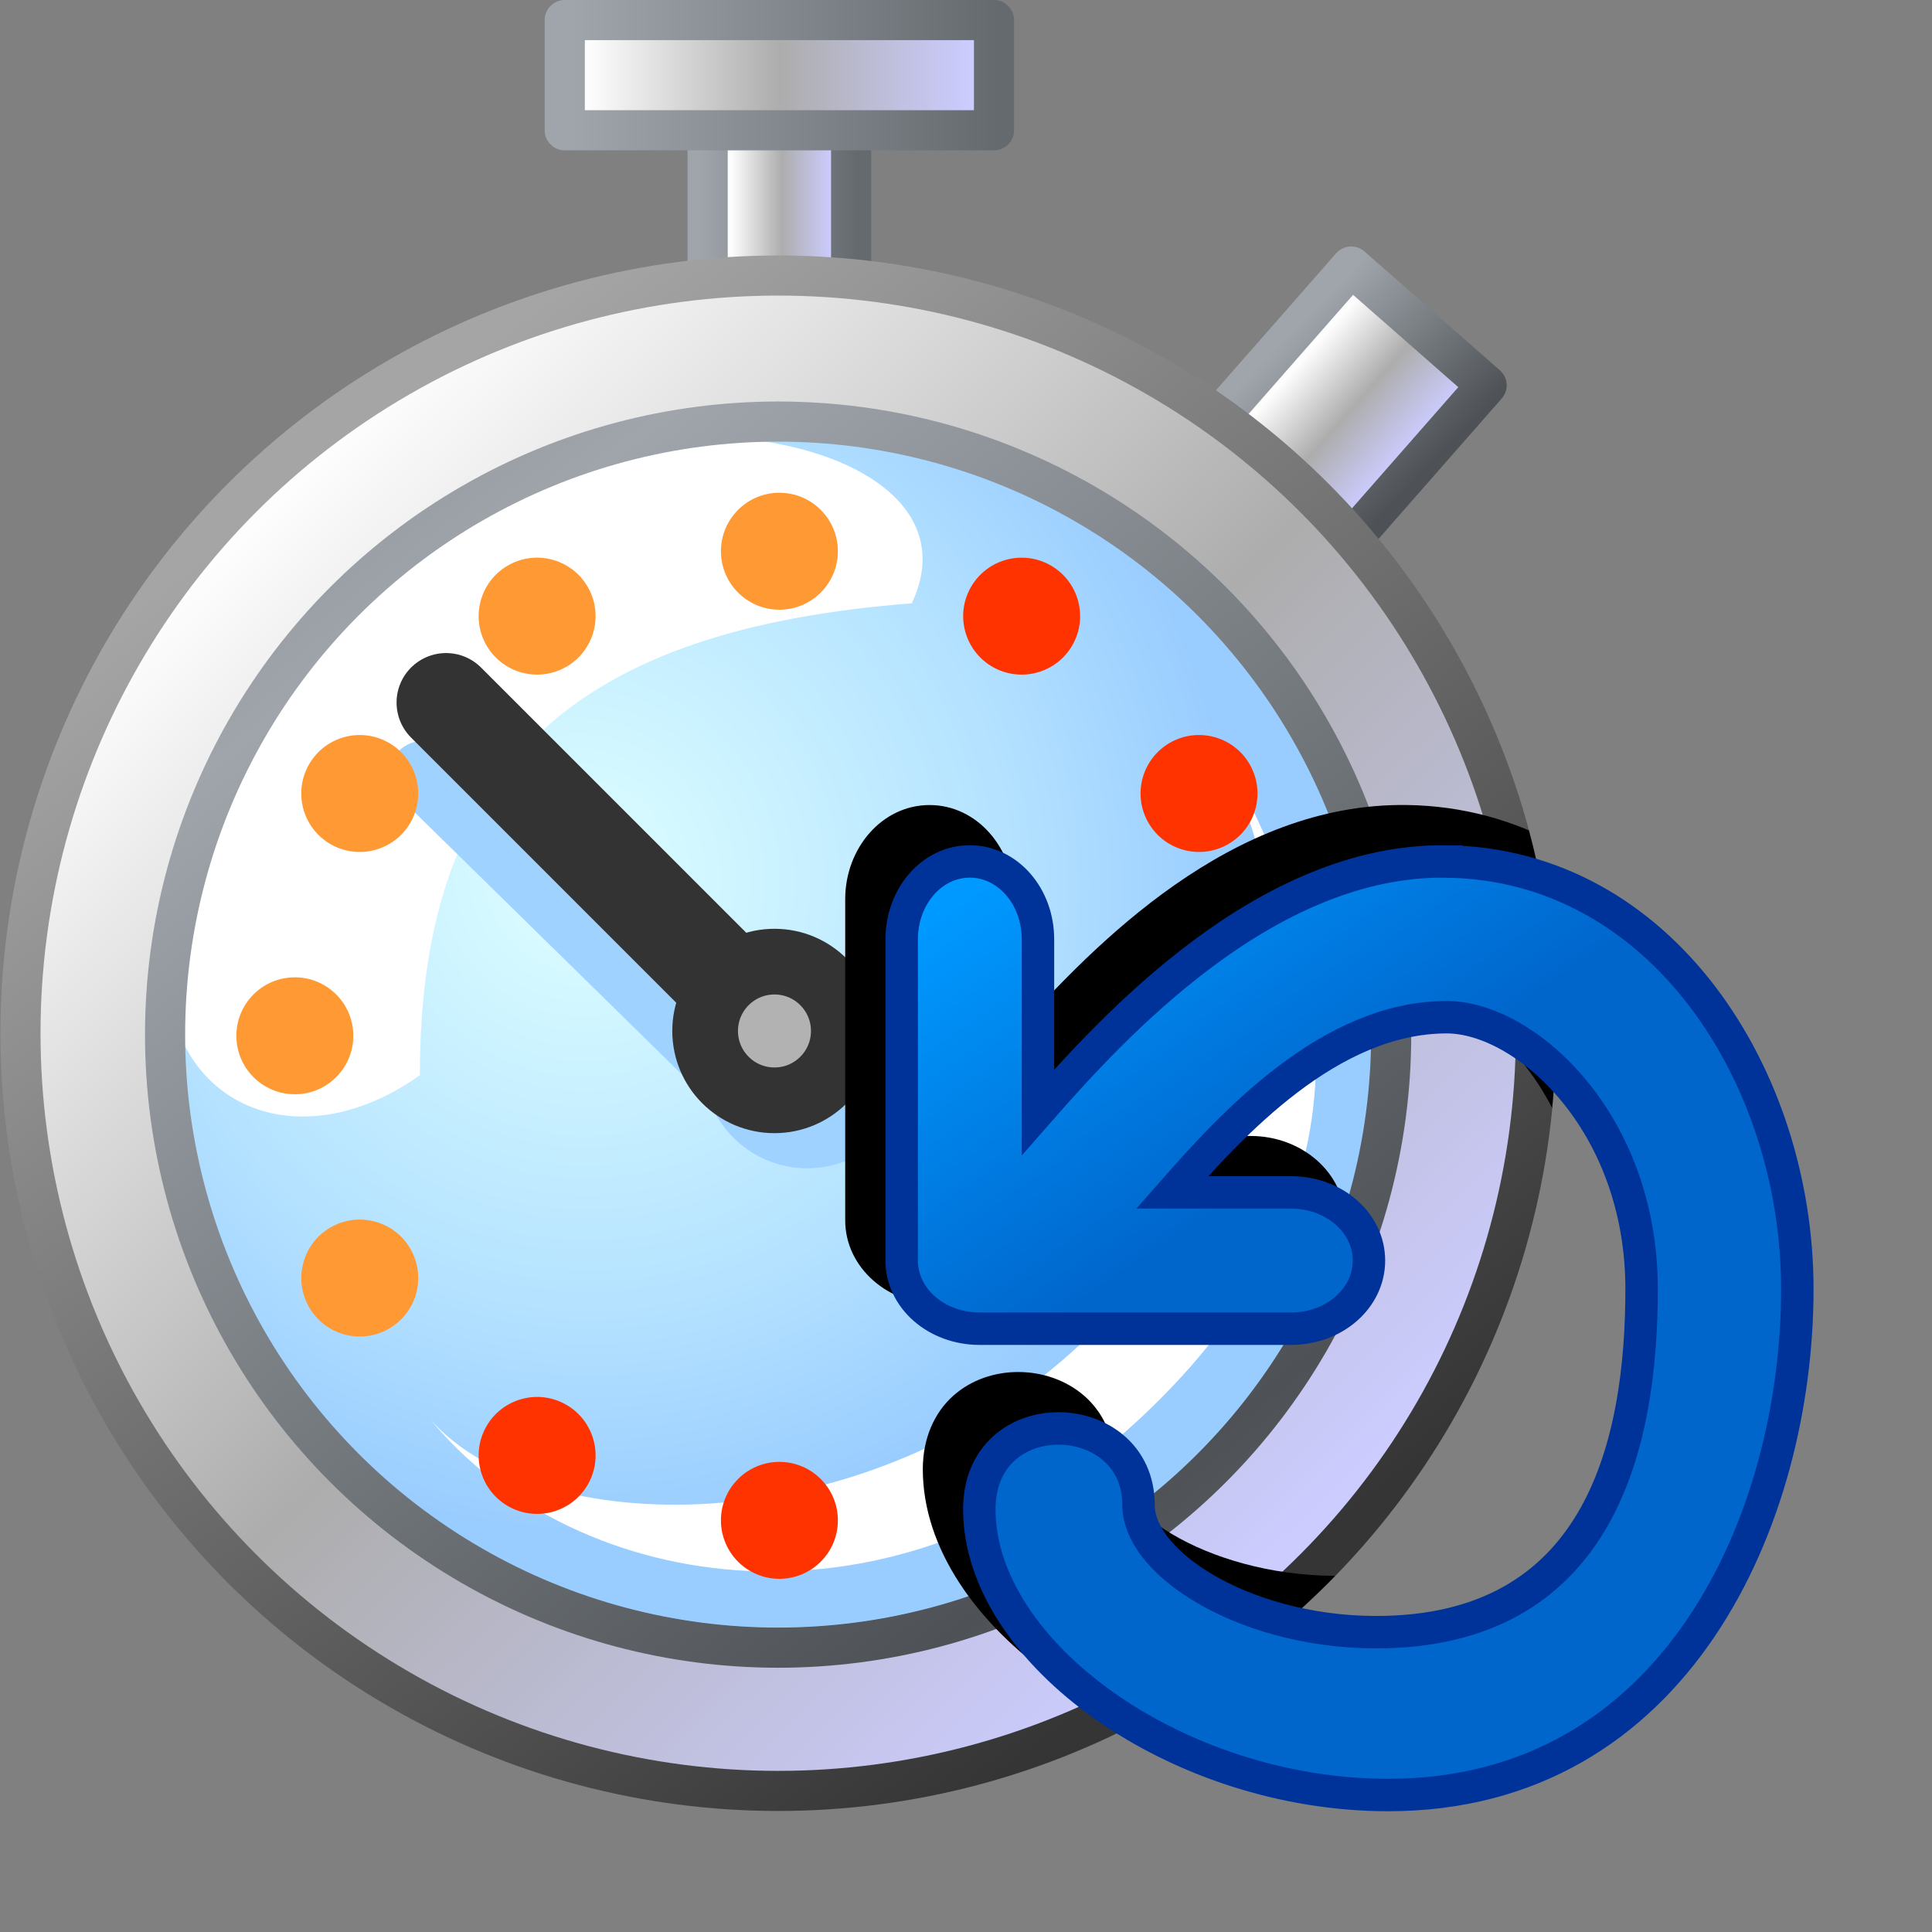 <?xml version="1.0" encoding="UTF-8" standalone="no"?>
<svg
   inkscape:export-ydpi="96"
   inkscape:export-xdpi="96"
   inkscape:export-filename="/media/klapeto/Αρχεία/WindowsXP Theme/Vectors/RASTER/chronometer-start.png"
   sodipodi:docname="chronometer-reset.svg"
   inkscape:version="1.3.2 (1:1.3.2+202311252150+091e20ef0f)"
   id="svg8"
   version="1.1"
   viewBox="0 0 48 48"
   height="48"
   width="48"
   xmlns:inkscape="http://www.inkscape.org/namespaces/inkscape"
   xmlns:sodipodi="http://sodipodi.sourceforge.net/DTD/sodipodi-0.dtd"
   xmlns:xlink="http://www.w3.org/1999/xlink"
   xmlns="http://www.w3.org/2000/svg"
   xmlns:svg="http://www.w3.org/2000/svg"
   xmlns:rdf="http://www.w3.org/1999/02/22-rdf-syntax-ns#"
   xmlns:cc="http://creativecommons.org/ns#"
   xmlns:dc="http://purl.org/dc/elements/1.1/">
  <rect x="0" y="0" width="48" height="48" fill="#808080" stroke="none"/>
  <defs
     id="defs2">
    <linearGradient
       inkscape:collect="always"
       xlink:href="#linearGradient3"
       id="linearGradient25671"
       x1="145.068"
       y1="20"
       x2="132.568"
       y2="20"
       gradientUnits="userSpaceOnUse"
       gradientTransform="matrix(0.199,0,0,0.199,9.034,-0.091)" />
    <linearGradient
       id="linearGradient3"
       inkscape:collect="always">
      <stop
         id="stop1"
         offset="0"
         style="stop-color:#ccccff;stop-opacity:1" />
      <stop
         style="stop-color:#adadad;stop-opacity:1"
         offset="0.5"
         id="stop2" />
      <stop
         id="stop3"
         offset="1"
         style="stop-color:#fdfdfd;stop-opacity:1" />
    </linearGradient>
    <linearGradient
       inkscape:collect="always"
       xlink:href="#linearGradient25766"
       id="linearGradient25695"
       x1="148.231"
       y1="15.595"
       x2="128.465"
       y2="15.595"
       gradientUnits="userSpaceOnUse"
       gradientTransform="matrix(0.199,0,0,0.199,9.034,-0.091)" />
    <linearGradient
       id="linearGradient25766"
       inkscape:collect="always">
      <stop
         id="stop25762"
         offset="0"
         style="stop-color:#656a6f;stop-opacity:1" />
      <stop
         id="stop25764"
         offset="1"
         style="stop-color:#9fa5ab;stop-opacity:1" />
    </linearGradient>
    <linearGradient
       inkscape:collect="always"
       xlink:href="#linearGradient3"
       id="linearGradient25679"
       x1="200.698"
       y1="-110.241"
       x2="183.341"
       y2="-110.312"
       gradientUnits="userSpaceOnUse"
       gradientTransform="matrix(0.199,0,0,0.199,6.677,-5.102)" />
    <linearGradient
       inkscape:collect="always"
       xlink:href="#linearGradient888"
       id="linearGradient25687"
       x1="204.439"
       y1="-112.928"
       x2="180.295"
       y2="-114.015"
       gradientUnits="userSpaceOnUse"
       gradientTransform="matrix(0.199,0,0,0.199,6.677,-5.102)" />
    <linearGradient
       id="linearGradient888"
       inkscape:collect="always">
      <stop
         id="stop884"
         offset="0"
         style="stop-color:#4e5256;stop-opacity:1" />
      <stop
         id="stop886"
         offset="1"
         style="stop-color:#9fa5ab;stop-opacity:1" />
    </linearGradient>
    <linearGradient
       gradientTransform="matrix(6.405,0,0,6.405,323.503,14.495)"
       inkscape:collect="always"
       xlink:href="#linearGradient3"
       id="linearGradient1500-3"
       gradientUnits="userSpaceOnUse"
       x1="-48.914"
       y1="4.484"
       x2="-53.542"
       y2="-0.225" />
    <linearGradient
       gradientTransform="matrix(6.405,0,0,6.405,323.503,14.495)"
       inkscape:collect="always"
       xlink:href="#linearGradient894"
       id="linearGradient1502-5"
       gradientUnits="userSpaceOnUse"
       x1="-49.345"
       y1="4.895"
       x2="-53.314"
       y2="-0.397" />
    <linearGradient
       id="linearGradient894"
       inkscape:collect="always">
      <stop
         id="stop890"
         offset="0"
         style="stop-color:#353535;stop-opacity:1" />
      <stop
         id="stop892"
         offset="1"
         style="stop-color:#a5a5a5;stop-opacity:1" />
    </linearGradient>
    <radialGradient
       inkscape:collect="always"
       xlink:href="#linearGradient934-1"
       id="radialGradient936-9"
       cx="-52.314"
       cy="1.455"
       fx="-52.314"
       fy="1.455"
       r="2.91"
       gradientUnits="userSpaceOnUse"
       gradientTransform="matrix(4.517,4.954,-4.84,4.413,232.298,277.053)" />
    <linearGradient
       inkscape:collect="always"
       id="linearGradient934-1">
      <stop
         style="stop-color:#deffff;stop-opacity:1"
         offset="0"
         id="stop930-2" />
      <stop
         id="stop1358-7"
         offset="0.649"
         style="stop-color:#b4e2ff;stop-opacity:1" />
      <stop
         style="stop-color:#99ccff;stop-opacity:1"
         offset="1"
         id="stop932-0" />
    </linearGradient>
    <linearGradient
       gradientTransform="matrix(6.405,0,0,6.405,323.503,14.495)"
       inkscape:collect="always"
       xlink:href="#linearGradient888"
       id="linearGradient928-9"
       x1="-49.742"
       y1="4.366"
       x2="-52.917"
       y2="0.265"
       gradientUnits="userSpaceOnUse"
       spreadMethod="reflect" />
    <linearGradient
       gradientTransform="matrix(5.499,0,0,5.499,318.823,13.317)"
       inkscape:collect="always"
       xlink:href="#linearGradient888"
       id="linearGradient928"
       x1="-49.742"
       y1="4.366"
       x2="-52.917"
       y2="0.265"
       gradientUnits="userSpaceOnUse"
       spreadMethod="reflect" />
    <linearGradient
       inkscape:collect="always"
       xlink:href="#linearGradient3"
       id="linearGradient25539"
       x1="162.568"
       y1="7"
       x2="114.568"
       y2="7"
       gradientUnits="userSpaceOnUse"
       gradientTransform="matrix(0.199,0,0,0.199,9.034,-0.091)" />
    <linearGradient
       inkscape:collect="always"
       xlink:href="#linearGradient25766"
       id="linearGradient25703"
       x1="165.995"
       y1="4.287"
       x2="112.494"
       y2="4.287"
       gradientUnits="userSpaceOnUse"
       gradientTransform="matrix(0.199,0,0,0.199,9.034,-0.091)" />
    <clipPath
       clipPathUnits="userSpaceOnUse"
       id="clipPath43">
      <path
         id="path43"
         style="color:#000000;fill:url(#linearGradient43);fill-rule:evenodd;stroke-linecap:round;stroke-linejoin:round;-inkscape-stroke:none"
         d="M 26.593,0 A 0.498,0.498 0 0 0 26.095,0.498 V 3.236 A 0.498,0.498 0 0 0 26.593,3.734 h 3.051 V 6.482 C 20.036,7.599 12.568,15.768 12.568,25.674 12.568,36.341 21.226,45 31.894,45 42.561,45 51.218,36.341 51.218,25.674 c 0,-4.665 -1.655,-8.947 -4.41,-12.287 l 3.059,-3.486 a 0.498,0.498 0 0 0 -0.045,-0.703 L 46.458,6.246 a 0.498,0.498 0 0 0 -0.703,0.047 l -2.99,3.406 C 40.268,7.996 37.352,6.866 34.204,6.49 V 3.734 h 3.053 A 0.498,0.498 0 0 0 37.755,3.236 V 0.498 A 0.498,0.498 0 0 0 37.257,0 Z" />
    </clipPath>
    <linearGradient
       inkscape:collect="always"
       xlink:href="#linearGradient3"
       id="linearGradient43"
       gradientUnits="userSpaceOnUse"
       gradientTransform="matrix(0.198,0,0,0.198,4.447,0.007)"
       x1="145.068"
       y1="20"
       x2="132.568"
       y2="20" />
    <linearGradient
       inkscape:collect="always"
       xlink:href="#linearGradient893"
       id="linearGradient895-5"
       x1="105.446"
       y1="94.201"
       x2="102.403"
       y2="89.703"
       gradientUnits="userSpaceOnUse"
       gradientTransform="matrix(3.656,0,0,3.656,-337.917,-305.564)" />
    <linearGradient
       id="linearGradient893"
       inkscape:collect="always">
      <stop
         id="stop889"
         offset="0"
         style="stop-color:#0066cc;stop-opacity:1" />
      <stop
         style="stop-color:#0066cc;stop-opacity:1"
         offset="0.5"
         id="stop899" />
      <stop
         id="stop891"
         offset="1"
         style="stop-color:#0099ff;stop-opacity:1" />
    </linearGradient>
    <clipPath
       clipPathUnits="userSpaceOnUse"
       id="clipPath83">
      <path
         id="path83"
         style="color:#000000;fill:url(#linearGradient83);fill-rule:evenodd;stroke-linecap:round;stroke-linejoin:round;-inkscape-stroke:none"
         d="M 26.593,0 A 0.498,0.498 0 0 0 26.095,0.498 V 3.236 A 0.498,0.498 0 0 0 26.593,3.734 h 3.051 V 6.482 C 20.036,7.599 12.568,15.768 12.568,25.674 12.568,36.341 21.226,45 31.894,45 42.561,45 51.218,36.341 51.218,25.674 c 0,-4.665 -1.655,-8.947 -4.41,-12.287 l 3.059,-3.486 a 0.498,0.498 0 0 0 -0.045,-0.703 L 46.458,6.246 a 0.498,0.498 0 0 0 -0.703,0.047 l -2.99,3.406 C 40.268,7.996 37.352,6.866 34.204,6.49 V 3.734 h 3.053 A 0.498,0.498 0 0 0 37.755,3.236 V 0.498 A 0.498,0.498 0 0 0 37.257,0 Z" />
    </clipPath>
    <linearGradient
       inkscape:collect="always"
       xlink:href="#linearGradient3"
       id="linearGradient83"
       gradientUnits="userSpaceOnUse"
       gradientTransform="matrix(0.198,0,0,0.198,4.447,0.007)"
       x1="145.068"
       y1="20"
       x2="132.568"
       y2="20" />
  </defs>
  <sodipodi:namedview
     inkscape:snap-global="true"
     inkscape:bbox-paths="false"
     fit-margin-bottom="0"
     fit-margin-right="0"
     fit-margin-left="0"
     fit-margin-top="0"
     inkscape:bbox-nodes="true"
     inkscape:snap-bbox="true"
     inkscape:window-maximized="1"
     inkscape:window-y="0"
     inkscape:window-x="0"
     inkscape:window-height="2058"
     inkscape:window-width="3840"
     units="px"
     showgrid="false"
     inkscape:document-rotation="0"
     inkscape:current-layer="layer1"
     inkscape:document-units="px"
     inkscape:cy="28.262173"
     inkscape:cx="15.048116"
     inkscape:zoom="22.627418"
     inkscape:pageshadow="2"
     inkscape:pageopacity="0.0"
     borderopacity="1.0"
     bordercolor="#666666"
     pagecolor="#ffffff"
     id="base"
     showguides="false"
     inkscape:snap-bbox-midpoints="false"
     inkscape:snap-object-midpoints="false"
     inkscape:pagecheckerboard="0"
     inkscape:showpageshadow="2"
     inkscape:deskcolor="#d1d1d1">
    <inkscape:grid
       originy="0"
       originx="0"
       id="grid1504"
       type="xygrid"
       spacingy="1"
       spacingx="1"
       units="px"
       visible="false" />
    <inkscape:grid
       originy="0"
       originx="0"
       spacingy="0.5"
       spacingx="0.5"
       id="grid1507"
       type="xygrid"
       units="px"
       visible="false" />
  </sodipodi:namedview>
  <g
     transform="translate(-12.568)"
     id="layer1"
     inkscape:groupmode="layer"
     inkscape:label="Layer 1">
    <g
       id="g2"
       transform="matrix(0.997,0,0,0.997,-4.558,0.098)">
      <rect
         style="fill:url(#linearGradient25671);fill-opacity:1;fill-rule:evenodd;stroke:url(#linearGradient25695);stroke-width:1;stroke-linecap:round;stroke-linejoin:round;stroke-miterlimit:4;stroke-dasharray:none;stroke-opacity:1;stop-color:#000000"
         id="rect9554"
         width="3.575"
         height="6.347"
         x="34.812"
         y="1.188" />
      <rect
         style="fill:url(#linearGradient25679);fill-opacity:1;fill-rule:evenodd;stroke:url(#linearGradient25687);stroke-width:1;stroke-linecap:round;stroke-linejoin:round;stroke-miterlimit:4;stroke-dasharray:none;stroke-opacity:1;stop-color:#000000"
         id="rect9554-2"
         width="4.488"
         height="5.625"
         x="42.538"
         y="-28.618"
         transform="rotate(41.264)" />
      <g
         id="g1"
         transform="matrix(0.857,0,0,0.857,41.094,0.882)">
        <circle
           inkscape:export-ydpi="111.48387"
           inkscape:export-xdpi="111.48387"
           r="22.032"
           cy="28.9"
           cx="-5.28"
           id="path878-0"
           style="fill:url(#linearGradient1500-3);fill-opacity:1;stroke:url(#linearGradient1502-5);stroke-width:1.166;stroke-linecap:round;stroke-linejoin:round;stroke-miterlimit:4;stroke-dasharray:none" />
        <circle
           inkscape:export-ydpi="111.48387"
           inkscape:export-xdpi="111.48387"
           r="17.795"
           cy="28.9"
           cx="-5.28"
           id="circle1360-6"
           style="fill:url(#radialGradient936-9);fill-opacity:1;stroke:none;stroke-width:1.695;stroke-linecap:round;stroke-linejoin:round" />
        <path
           inkscape:export-ydpi="111.48387"
           inkscape:export-xdpi="111.48387"
           sodipodi:nodetypes="ccsc"
           id="path1362-2"
           d="m -15.698,30.118 c -0.009,-9.195 4.775,-12.98 14.303,-13.719 2.447,-5.18 -10.044,-7.137 -15.508,-1.253 -11.446,12.324 -4.525,19.08 1.205,14.972 z"
           style="fill:#ffffff;fill-opacity:1;stroke:none;stroke-width:1.695px;stroke-linecap:butt;stroke-linejoin:miter;stroke-opacity:1" />
        <circle
           inkscape:export-ydpi="111.48387"
           inkscape:export-xdpi="111.48387"
           style="fill:none;fill-opacity:1;stroke:url(#linearGradient928-9);stroke-width:1;stroke-linecap:round;stroke-linejoin:round;stroke-miterlimit:4;stroke-dasharray:none"
           id="circle912-6"
           cx="-5.28"
           cy="28.9"
           r="17.795" />
        <path
           inkscape:export-ydpi="111.48387"
           inkscape:export-xdpi="111.48387"
           style="fill:#ffffff;fill-opacity:1;stroke:none;stroke-width:1.695px;stroke-linecap:butt;stroke-linejoin:miter;stroke-opacity:1"
           d="M 7.622,20.705 C 10.497,26.906 9.447,32.633 3.224,38.2 -2.998,43.767 -12.247,43.651 -15.385,40.142 c 4.275,5.163 13.531,6.562 20.608,-0.022 7.077,-6.583 5.792,-13.518 2.399,-19.415 z"
           id="path1362-6-1"
           sodipodi:nodetypes="czczcc" />
      </g>
      <circle
         inkscape:export-ydpi="111.48387"
         inkscape:export-xdpi="111.48387"
         style="fill:none;fill-opacity:1;stroke:url(#linearGradient928);stroke-width:1;stroke-linecap:round;stroke-linejoin:round;stroke-miterlimit:4;stroke-dasharray:none"
         id="circle912"
         cx="36.568"
         cy="25.684"
         r="15.277" />
      <path
         inkscape:export-ydpi="111.48387"
         inkscape:export-xdpi="111.48387"
         sodipodi:nodetypes="cc"
         id="path1463"
         d="m 27.703,19.186 6.995,6.862"
         style="fill:none;stroke:#9fd2ff;stroke-width:1.637;stroke-linecap:round;stroke-linejoin:miter;stroke-miterlimit:4;stroke-dasharray:none;stroke-opacity:1" />
      <circle
         inkscape:export-ydpi="111.48387"
         inkscape:export-xdpi="111.48387"
         r="2.603"
         style="fill:#9fd2ff;fill-opacity:1;stroke:none;stroke-width:1.455;stroke-linecap:round;stroke-linejoin:round;stroke-opacity:1"
         id="circle1461"
         cx="37.295"
         cy="26.412" />
      <path
         inkscape:export-ydpi="111.48387"
         inkscape:export-xdpi="111.48387"
         id="path1405-6"
         d="M 36.477,25.593 28.293,17.409"
         style="fill:none;stroke:#333333;stroke-width:2.467;stroke-linecap:round;stroke-linejoin:miter;stroke-miterlimit:4;stroke-dasharray:none;stroke-opacity:1"
         sodipodi:nodetypes="cc" />
      <circle
         inkscape:export-ydpi="111.48387"
         inkscape:export-xdpi="111.48387"
         r="1.728"
         cy="25.593"
         cx="36.477"
         id="path1385"
         style="fill:#b2b2b2;fill-opacity:1;stroke:#333333;stroke-width:1.637;stroke-linecap:round;stroke-linejoin:round;stroke-miterlimit:4;stroke-dasharray:none;stroke-opacity:1" />
      <g
         id="g2134"
         transform="matrix(0.161,0,0,0.161,14.749,6.525)">
        <circle
           inkscape:export-ydpi="111.48387"
           inkscape:export-xdpi="111.48387"
           r="9.05"
           cy="119.18"
           cx="210.719"
           id="path912-3-6-7-3-3"
           style="fill:#ff3300;fill-opacity:1;stroke:none;stroke-width:9.05;stroke-linecap:round;stroke-miterlimit:4;stroke-dasharray:none" />
        <circle
           inkscape:export-ydpi="111.48387"
           inkscape:export-xdpi="111.48387"
           r="9.05"
           cy="-252.126"
           cx="35.353"
           id="path912-3-6-7-6-5"
           style="fill:#ff3300;fill-opacity:1;stroke:none;stroke-width:9.05;stroke-linecap:round;stroke-miterlimit:4;stroke-dasharray:none"
           transform="rotate(120)" />
        <circle
           inkscape:export-ydpi="111.48387"
           inkscape:export-xdpi="111.48387"
           r="9.05"
           cy="57.946"
           cx="-246.073"
           id="path912-3-6-7-62"
           style="fill:#ff3300;fill-opacity:1;stroke:none;stroke-width:9.05;stroke-linecap:round;stroke-miterlimit:4;stroke-dasharray:none"
           transform="rotate(-120)" />
        <circle
           inkscape:export-ydpi="111.48387"
           inkscape:export-xdpi="111.48387"
           r="9.05"
           cy="194.18"
           cx="135.719"
           id="path912-3-6-7-7-9"
           style="fill:#ff3300;fill-opacity:1;stroke:none;stroke-width:9.05;stroke-linecap:round;stroke-miterlimit:4;stroke-dasharray:none" />
        <circle
           inkscape:export-ydpi="111.48387"
           inkscape:export-xdpi="111.48387"
           r="9.05"
           cy="-177.126"
           cx="110.353"
           id="path912-3-6-7-5-1"
           style="fill:#ff3300;fill-opacity:1;stroke:none;stroke-width:9.05;stroke-linecap:round;stroke-miterlimit:4;stroke-dasharray:none"
           transform="rotate(120)" />
        <circle
           inkscape:export-ydpi="111.48387"
           inkscape:export-xdpi="111.48387"
           r="9.05"
           cy="-17.054"
           cx="171.073"
           id="path912-3-6-7-3-3-2"
           style="fill:#ff9933;fill-opacity:1;stroke:none;stroke-width:9.05;stroke-linecap:round;stroke-miterlimit:4;stroke-dasharray:none"
           transform="matrix(0.5,0.866,0.866,-0.5,0,0)" />
        <circle
           inkscape:export-ydpi="111.48387"
           inkscape:export-xdpi="111.48387"
           r="9.05"
           cy="119.18"
           cx="-60.719"
           id="path912-3-6-7-6-5-7"
           style="fill:#ff9933;fill-opacity:1;stroke:none;stroke-width:9.05;stroke-linecap:round;stroke-miterlimit:4;stroke-dasharray:none"
           transform="scale(-1,1)" />
        <circle
           inkscape:export-ydpi="111.48387"
           inkscape:export-xdpi="111.48387"
           r="9.05"
           cy="-102.126"
           cx="-35.353"
           id="path912-3-6-7-62-0"
           style="fill:#ff9933;fill-opacity:1;stroke:none;stroke-width:9.05;stroke-linecap:round;stroke-miterlimit:4;stroke-dasharray:none"
           transform="matrix(0.5,-0.866,-0.866,-0.5,0,0)" />
        <circle
           inkscape:export-ydpi="111.48387"
           inkscape:export-xdpi="111.48387"
           r="9.05"
           cy="57.946"
           cx="96.073"
           id="path912-3-6-7-7-9-9"
           style="fill:#ff9933;fill-opacity:1;stroke:none;stroke-width:9.05;stroke-linecap:round;stroke-miterlimit:4;stroke-dasharray:none"
           transform="matrix(0.5,0.866,0.866,-0.5,0,0)" />
        <circle
           inkscape:export-ydpi="111.48387"
           inkscape:export-xdpi="111.48387"
           r="9.05"
           cy="44.18"
           cx="-135.719"
           id="path912-3-6-7-5-1-3"
           style="fill:#ff9933;fill-opacity:1;stroke:none;stroke-width:9.05;stroke-linecap:round;stroke-miterlimit:4;stroke-dasharray:none"
           transform="scale(-1,1)" />
        <circle
           inkscape:export-ydpi="111.48387"
           inkscape:export-xdpi="111.48387"
           r="9.05"
           cy="-177.126"
           cx="39.647"
           id="path912-3-6-7-5-1-3-6"
           style="fill:#ff3300;fill-opacity:1;stroke:none;stroke-width:9.05;stroke-linecap:round;stroke-miterlimit:4;stroke-dasharray:none"
           transform="matrix(0.5,-0.866,-0.866,-0.5,0,0)" />
        <circle
           inkscape:export-ydpi="111.48387"
           inkscape:export-xdpi="111.48387"
           r="9.05"
           cy="132.946"
           cx="171.073"
           id="path912-3-6-7-5-1-3-0"
           style="fill:#ff3300;fill-opacity:1;stroke:none;stroke-width:9.05;stroke-linecap:round;stroke-miterlimit:4;stroke-dasharray:none"
           transform="matrix(0.5,0.866,0.866,-0.5,0,0)" />
      </g>
      <rect
         style="fill:url(#linearGradient25539);fill-opacity:1;fill-rule:evenodd;stroke:url(#linearGradient25703);stroke-width:1;stroke-linecap:round;stroke-linejoin:round;stroke-miterlimit:4;stroke-dasharray:none;stroke-opacity:1;stop-color:#000000"
         id="rect25004"
         width="10.697"
         height="2.746"
         x="31.251"
         y="0.402" />
    </g>
    <path
       id="path45"
       style="color:#000000;mix-blend-mode:soft-light;fill:#000000;fill-opacity:1;-inkscape-stroke:none"
       d="m 35.663,20.001 c -1.185,0 -2.096,1.077 -2.096,2.338 v 7.98 c 0,1.185 1.077,2.098 2.338,2.098 h 7.738 c 1.261,0 2.338,-0.913 2.338,-2.098 0,-1.185 -1.077,-2.096 -2.338,-2.096 h -1.961 c 1.482,-1.615 3.491,-3.547 5.83,-3.547 0.789,0 1.927,0.569 2.836,1.664 0.909,1.095 1.602,2.691 1.602,4.688 0,1.864 -0.253,3.898 -1.113,5.436 -0.86,1.537 -2.275,2.616 -4.84,2.684 -1.595,0.042 -3.073,-0.355 -4.125,-0.928 -1.052,-0.573 -1.615,-1.316 -1.615,-1.828 0,-0.727 -0.305,-1.328 -0.758,-1.719 -0.453,-0.39 -1.038,-0.583 -1.621,-0.586 -0.583,-0.003 -1.176,0.186 -1.631,0.594 -0.455,0.408 -0.752,1.039 -0.752,1.82 0,1.965 1.329,3.834 3.283,5.213 1.954,1.379 4.565,2.287 7.279,2.287 3.71,0 6.397,-1.81 8.102,-4.328 1.704,-2.518 2.465,-5.729 2.465,-8.645 0,-2.736 -0.869,-5.454 -2.441,-7.518 -1.573,-2.064 -3.873,-3.472 -6.664,-3.51 -4.349,-0.059 -7.754,3.447 -9.76,5.689 V 22.339 c 0,-1.261 -0.911,-2.338 -2.096,-2.338 z"
       clip-path="url(#clipPath83)" />
    <path
       id="path887-2"
       style="fill:url(#linearGradient895-5);fill-opacity:1;stroke:#003399;stroke-width:0.806;stroke-linecap:butt;stroke-linejoin:miter;stroke-miterlimit:4;stroke-dasharray:none;stroke-opacity:1"
       d="m 48.513,21.404 c 5.32,0.072 8.709,5.324 8.709,10.623 0,5.689 -3.002,12.57 -10.165,12.57 -5.247,0 -10.158,-3.538 -10.158,-7.098 0,-2.736 3.955,-2.587 3.955,-0.11 0,1.522 2.819,3.247 6.154,3.159 5.357,-0.141 6.345,-4.725 6.345,-8.522 0,-4.179 -2.905,-6.754 -4.84,-6.754 -2.911,0 -5.34,2.665 -6.822,4.353 h 2.953 c 1.072,0 1.935,0.755 1.935,1.693 0,0.938 -0.863,1.693 -1.935,1.693 h -7.739 c -1.072,0 -1.935,-0.755 -1.935,-1.693 v -7.981 c 0,-1.072 0.755,-1.935 1.693,-1.935 0.938,0 1.693,0.863 1.693,1.935 v 4.3 c 1.855,-2.119 5.655,-6.296 10.157,-6.235 z"
       sodipodi:nodetypes="sssssssscsssssssscs" />
  </g>
</svg>
